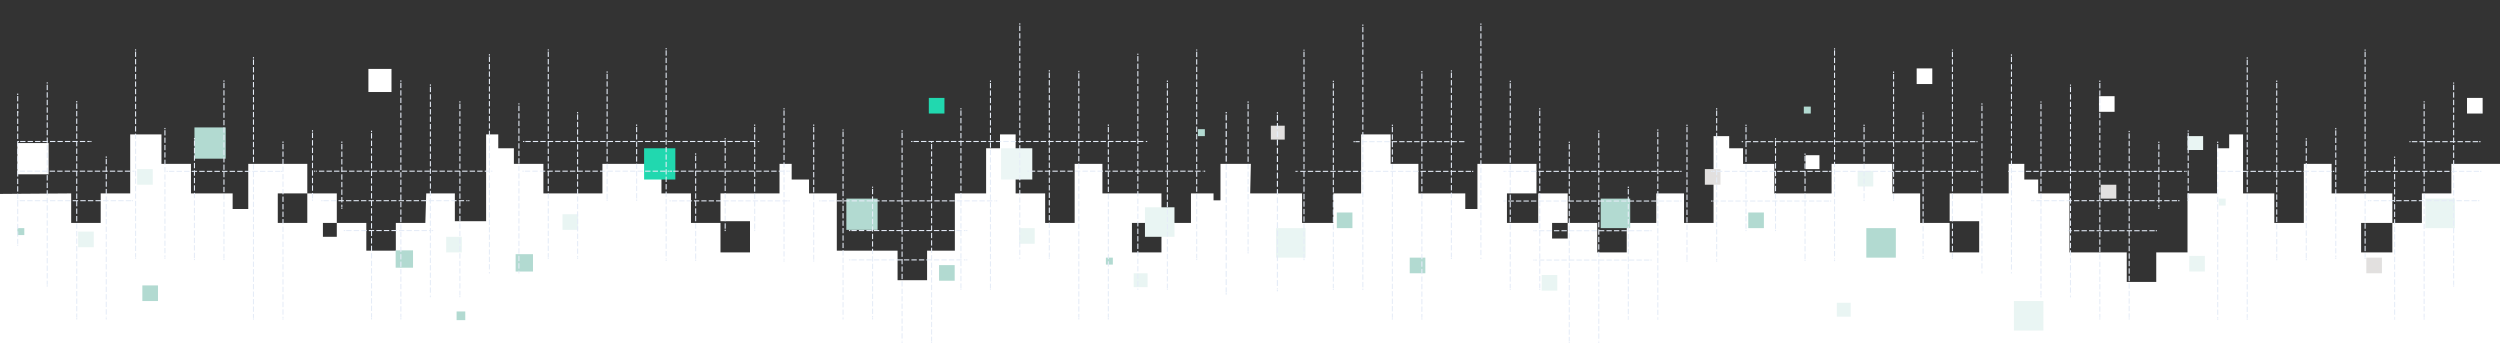<?xml version="1.0" encoding="utf-8"?>
<!-- Generator: Adobe Illustrator 22.0.1, SVG Export Plug-In . SVG Version: 6.00 Build 0)  -->
<svg version="1.1" xmlns="http://www.w3.org/2000/svg" xmlns:xlink="http://www.w3.org/1999/xlink" x="0px" y="0px"
	 viewBox="0 0 1440 200" style="enable-background:new 0 0 1440 200;" xml:space="preserve">
<rect x="0" y="0" width="1440" height="200" fill="#333333" stroke="none"/>
<style type="text/css">
	.st0{fill:#FFFFFF;}
	.st1{fill:#B2DAD1;}
	.st2{fill:#E9F5F3;}
	.st3{fill:none;}
	.st4{fill:#21D8AF;}
	.st5{fill:#ECF6F5;}
	.st6{fill:#E2E0DF;}
	.st7{fill:#EAF5F3;}
	.st8{fill:none;stroke:#E5ECF7;stroke-width:0.61;stroke-miterlimit:10;}
	.st9{fill:none;stroke:#E5ECF7;stroke-width:0.61;stroke-miterlimit:10;stroke-dasharray:3.09,1.24;}
	.st10{fill:none;stroke:#E5ECF7;stroke-width:0.61;stroke-miterlimit:10;stroke-dasharray:3.08,1.23;}
	.st11{fill:none;stroke:#E5ECF7;stroke-width:0.61;stroke-miterlimit:10;stroke-dasharray:3.09,1.23;}
	.st12{fill:none;stroke:#E5ECF7;stroke-width:0.61;stroke-miterlimit:10;stroke-dasharray:3.07,1.23;}
	.st13{fill:none;stroke:#E5ECF7;stroke-width:0.61;stroke-miterlimit:10;stroke-dasharray:3.06,1.22;}
	.st14{fill:none;stroke:#E5ECF7;stroke-width:0.61;stroke-miterlimit:10;stroke-dasharray:3.05,1.22;}
	.st15{fill:none;stroke:#E5ECF7;stroke-width:0.61;stroke-miterlimit:10;stroke-dasharray:3.1,1.24;}
	.st16{fill:none;stroke:#E5ECF7;stroke-width:0.68;stroke-miterlimit:10;}
	.st17{fill:none;stroke:#E5ECF7;stroke-width:0.68;stroke-miterlimit:10;stroke-dasharray:3.39,1.35;}
	.st18{fill:none;stroke:#E5ECF7;stroke-width:0.61;stroke-miterlimit:10;stroke-dasharray:3.03,1.21;}
	.st19{fill:none;stroke:#E5ECF7;stroke-width:0.61;stroke-miterlimit:10;stroke-dasharray:3.06,1.23;}
	.st20{fill:none;stroke:#E5ECF7;stroke-width:0.61;stroke-miterlimit:10;stroke-dasharray:3.12,1.25;}
	.st21{fill:none;stroke:#E5ECF7;stroke-width:0.68;stroke-miterlimit:10;stroke-dasharray:3.4,1.36;}
	.st22{fill:none;stroke:#E5ECF7;stroke-width:0.61;stroke-miterlimit:10;stroke-dasharray:3.13,1.25;}
</style>
<g id="Layer_1">
	<title>imandra_background_transition</title>
	<desc>Created with Sketch.</desc>
	<polygon class="st0" points="75,77.4 75,111.4 58,111.4 58,128.4 41,128.4 41,111.4 0,111.7 0,200 1440,200 1440,94.4 1412,94.4 
		1412,111.4 1395,111.4 1395,128.4 1378,128.4 1378,145.4 1360,145.4 1360,128.4 1378,128.4 1378,111.4 1343,111.4 1343,94.4 
		1327,94.4 1327,128.4 1310,128.4 1310,111.4 1292,111.4 1292,77.4 1284,77.4 1284,85.4 1277,85.4 1277,111.4 1260,111.4 
		1260,145.4 1242,145.4 1242,162.4 1225,162.4 1225,145.4 1192,145.4 1192,111.4 1174,111.4 1174,103.4 1166,103.4 1166,94.4 
		1157,94.4 1157,111.4 1123,111.4 1123,127.4 1140,127.4 1140,145.4 1123,145.4 1123,128.4 1106,128.4 1106,111.4 1090,111.4 
		1090,94.4 1055,94.4 1055,111.4 1022,111.4 1022,94.4 1004,94.4 1004,85.4 996,85.4 996,78.4 987,78.4 987,128.4 970,128.4 
		970,111.4 954,111.4 954,128.4 937,128.4 937,145.4 920,145.4 920,128.4 903,128.4 903,137.4 894,137.4 894,128.4 903,128.4 
		903,111.4 886,111.4 886,128.4 868,128.4 868,111.4 885,111.4 885,94.4 851,94.4 851,120.4 844,120.4 844,111.4 817,111.4 
		817,94.4 801,94.4 801,77.4 784,77.4 784,111.4 768,111.4 768,128.4 750,128.4 750,111.4 720.1,111.4 720.5,94.4 703,94.4 
		703,115.4 699,115.4 699,111.4 686,111.4 686,128.4 669,128.4 669,145.4 652,145.4 652,128.4 669,128.4 669,111.4 635,111.4 
		635,94.4 619,94.4 619,128.4 602,128.4 602,111.4 585,111.4 585,77.4 576,77.4 576,85.4 568,85.4 568,111.4 550,111.4 550,144.4 
		534,144.4 534,161.4 517,161.4 517,144.4 482,144.4 482,111.4 466,111.4 466,103.4 456,103.4 456,94.4 449,94.4 449,111.4 
		415,111.4 415,127.4 432,127.4 432,145.4 415,145.4 415,128.4 398,128.4 398,111.4 381,111.4 381,94.4 347,94.4 347,111.4 
		313,111.4 313,94.4 296,94.4 296,85.4 287,85.4 287,77.4 280,77.4 280,127.4 262,127.4 262,111.4 245.5,111.4 245,128.4 228,128.4 
		228,144.4 211,144.4 211,128.4 194,128.4 194,136.4 186,136.4 186,128.4 194,128.4 194,111.4 177,111.4 177,128.4 160,128.4 
		160,111.4 177,111.4 177,94.4 143,94.4 143,120.4 134,120.4 134,111.4 110,111.4 110,94.4 93,94.4 93,77.4 	"/>
	<rect x="487.5" y="114.4" class="st1" width="18" height="18"/>
	<rect x="324" y="123.4" class="st2" width="9" height="9"/>
	<rect x="297" y="146.4" class="st1" width="10" height="10"/>
	<rect x="227.9" y="144.2" class="st1" width="10" height="10"/>
	<rect x="587" y="131.4" class="st2" width="9" height="9"/>
	<rect x="45" y="133.4" class="st2" width="9" height="9"/>
	<rect x="82" y="164.4" class="st1" width="9" height="9"/>
	<rect x="79" y="97.4" class="st2" width="9" height="9"/>
	<rect x="212.2" y="39.7" class="st0" width="13.3" height="13.3"/>
	<rect x="214" y="97.4" class="st3" width="18" height="18"/>
	<rect x="10" y="82.4" class="st0" width="18" height="18"/>
	<rect x="371" y="85.4" class="st4" width="18" height="18"/>
	<rect x="576.6" y="85.4" class="st5" width="18" height="18"/>
	<rect x="112" y="73.4" class="st1" width="18" height="18"/>
	<rect x="257" y="136.4" class="st2" width="9" height="9"/>
	<rect x="540.9" y="152.7" class="st1" width="9" height="9"/>
	<rect x="535" y="56.4" class="st4" width="9" height="9"/>
	<rect x="690" y="74.4" class="st1" width="4" height="4"/>
	<rect x="10" y="131.4" class="st1" width="4" height="4"/>
	<rect x="263" y="179.4" class="st1" width="5" height="5"/>
	<rect x="1058" y="174.4" class="st2" width="8" height="8"/>
	<rect x="659.5" y="119.4" class="st2" width="17" height="17"/>
	<rect x="982" y="97.4" class="st6" width="9" height="9"/>
	<rect x="1007" y="122.4" class="st1" width="9" height="9"/>
	<rect x="1070" y="98.4" class="st2" width="9" height="9"/>
	<rect x="732" y="72.4" class="st6" width="8" height="8"/>
	<rect x="653" y="157.4" class="st2" width="8" height="8"/>
	<rect x="1260" y="78.4" class="st2" width="9" height="8"/>
	<rect x="1209" y="55.4" class="st0" width="9" height="9"/>
	<rect x="1210" y="106.4" class="st6" width="9" height="8"/>
	<rect x="1104" y="39.4" class="st0" width="9" height="9"/>
	<rect x="1363" y="148.4" class="st6" width="9" height="9"/>
	<rect x="1261" y="147.4" class="st7" width="9" height="9"/>
	<rect x="1421" y="56.4" class="st0" width="9" height="9"/>
	<rect x="1075" y="131.4" class="st1" width="17" height="17"/>
	<rect x="922" y="114.4" class="st1" width="17" height="17"/>
	<rect x="735" y="131.4" class="st2" width="17" height="17"/>
	<rect x="1160" y="173.4" class="st2" width="17" height="17"/>
	<rect x="1397" y="114.4" class="st2" width="17" height="17"/>
	<rect x="888" y="158.4" class="st2" width="9" height="9"/>
	<rect x="1040" y="89.4" class="st0" width="8" height="8"/>
	<rect x="770" y="122.4" class="st1" width="9" height="9"/>
	<rect x="812" y="148.4" class="st1" width="9" height="9"/>
	<rect x="637" y="148.4" class="st1" width="4" height="4"/>
	<rect x="1278" y="114.4" class="st2" width="4" height="4"/>
	<rect x="1039" y="61.4" class="st1" width="4" height="4"/>
</g>
<g id="lines">
	<g>
		<line class="st8" x1="718.9" y1="58.4" x2="718.9" y2="59.2"/>
		<line class="st9" x1="718.9" y1="59.8" x2="718.9" y2="144.9"/>
		<line class="st8" x1="718.9" y1="145.2" x2="718.9" y2="146"/>
		<line class="st8" x1="689.3" y1="28.5" x2="689.3" y2="29.1"/>
		<line class="st10" x1="689.3" y1="29.8" x2="689.3" y2="148.8"/>
		<line class="st8" x1="689.3" y1="149.1" x2="689.3" y2="149.8"/>
		<line class="st8" x1="655.4" y1="30.9" x2="655.4" y2="31.6"/>
		<line class="st11" x1="655.4" y1="32.3" x2="655.4" y2="165.9"/>
		<line class="st8" x1="655.4" y1="166.2" x2="655.4" y2="166.9"/>
		<line class="st8" x1="621.4" y1="40.8" x2="621.4" y2="41.6"/>
		<line class="st9" x1="621.4" y1="42.2" x2="621.4" y2="182.9"/>
		<line class="st8" x1="621.4" y1="183.2" x2="621.4" y2="184"/>
		<line class="st8" x1="587.4" y1="13.4" x2="587.4" y2="14.2"/>
		<line class="st12" x1="587.4" y1="14.8" x2="587.4" y2="148"/>
		<line class="st8" x1="587.4" y1="148.3" x2="587.4" y2="149.1"/>
		<line class="st8" x1="553.5" y1="62.3" x2="553.5" y2="63"/>
		<line class="st9" x1="553.5" y1="63.6" x2="553.5" y2="165.9"/>
		<line class="st8" x1="553.5" y1="166.2" x2="553.5" y2="166.9"/>
		<line class="st8" x1="519.6" y1="75" x2="519.6" y2="75.8"/>
		<line class="st13" x1="519.6" y1="76.4" x2="519.6" y2="196.4"/>
		<line class="st8" x1="519.6" y1="196.7" x2="519.6" y2="197.5"/>
		<line class="st8" x1="485.6" y1="74.5" x2="485.6" y2="75.2"/>
		<line class="st14" x1="485.6" y1="75.8" x2="485.6" y2="182.9"/>
		<line class="st8" x1="485.6" y1="183.2" x2="485.6" y2="184"/>
		<line class="st8" x1="451.6" y1="62.3" x2="451.6" y2="63"/>
		<line class="st14" x1="451.6" y1="63.6" x2="451.6" y2="149.6"/>
		<line class="st8" x1="451.6" y1="150" x2="451.6" y2="150.7"/>
		<line class="st8" x1="417.7" y1="79.5" x2="417.7" y2="80.3"/>
		<line class="st15" x1="417.7" y1="80.9" x2="417.7" y2="132"/>
		<line class="st8" x1="417.7" y1="132.3" x2="417.7" y2="133.1"/>
		<line class="st8" x1="383.7" y1="27.7" x2="383.7" y2="28.4"/>
		<line class="st13" x1="383.7" y1="29" x2="383.7" y2="149.2"/>
		<line class="st8" x1="383.7" y1="149.5" x2="383.7" y2="150.3"/>
		<line class="st8" x1="349.7" y1="41.1" x2="349.7" y2="41.9"/>
		<line class="st11" x1="349.7" y1="42.5" x2="349.7" y2="114.6"/>
		<line class="st8" x1="349.7" y1="114.9" x2="349.7" y2="115.7"/>
		<line class="st8" x1="315.8" y1="28.4" x2="315.8" y2="29.1"/>
		<line class="st12" x1="315.8" y1="29.7" x2="315.8" y2="148"/>
		<line class="st8" x1="315.8" y1="148.3" x2="315.8" y2="149.1"/>
		<line class="st8" x1="281.9" y1="31.2" x2="281.9" y2="32"/>
		<line class="st14" x1="281.9" y1="32.6" x2="281.9" y2="156.4"/>
		<line class="st8" x1="281.9" y1="156.7" x2="281.9" y2="157.5"/>
		<line class="st8" x1="247.9" y1="48.6" x2="247.9" y2="49.4"/>
		<line class="st13" x1="247.9" y1="50" x2="247.9" y2="170.1"/>
		<line class="st8" x1="247.9" y1="170.4" x2="247.9" y2="171.2"/>
		<line class="st8" x1="214" y1="75.3" x2="214" y2="76.1"/>
		<line class="st11" x1="214" y1="76.7" x2="214" y2="182.9"/>
		<line class="st8" x1="214" y1="183.2" x2="214" y2="184"/>
		<line class="st8" x1="180" y1="75" x2="180" y2="75.8"/>
		<line class="st15" x1="180" y1="76.4" x2="180" y2="114.6"/>
		<line class="st8" x1="180" y1="114.9" x2="180" y2="115.7"/>
		<line class="st8" x1="146" y1="32.9" x2="146" y2="33.7"/>
		<line class="st10" x1="146" y1="34.3" x2="146" y2="183.1"/>
		<line class="st8" x1="146" y1="183.4" x2="146" y2="184.1"/>
		<line class="st8" x1="112" y1="79.5" x2="112" y2="80.3"/>
		<line class="st10" x1="112" y1="80.9" x2="112" y2="148.8"/>
		<line class="st8" x1="112" y1="149.1" x2="112" y2="149.8"/>
		<line class="st8" x1="78.1" y1="28.4" x2="78.1" y2="29.1"/>
		<line class="st12" x1="78.1" y1="29.7" x2="78.1" y2="148"/>
		<line class="st8" x1="78.1" y1="148.3" x2="78.1" y2="149.1"/>
		<line class="st8" x1="44.2" y1="58.2" x2="44.2" y2="59"/>
		<line class="st11" x1="44.2" y1="59.6" x2="44.2" y2="182.9"/>
		<line class="st8" x1="44.2" y1="183.2" x2="44.2" y2="184"/>
		<line class="st8" x1="10.2" y1="53.9" x2="10.2" y2="54.7"/>
		<line class="st9" x1="10.2" y1="55.3" x2="10.2" y2="140.5"/>
		<line class="st8" x1="10.2" y1="140.9" x2="10.2" y2="141.6"/>
		<line class="st16" x1="706.3" y1="64.5" x2="706.3" y2="65.3"/>
		<line class="st17" x1="706.3" y1="66" x2="706.3" y2="168.5"/>
		<line class="st16" x1="706.3" y1="168.8" x2="706.3" y2="169.7"/>
		<line class="st8" x1="672.4" y1="46.4" x2="672.4" y2="47.2"/>
		<line class="st13" x1="672.4" y1="47.8" x2="672.4" y2="165.9"/>
		<line class="st8" x1="672.4" y1="166.2" x2="672.4" y2="166.9"/>
		<line class="st8" x1="638.4" y1="71.7" x2="638.4" y2="72.5"/>
		<line class="st12" x1="638.4" y1="73.1" x2="638.4" y2="182.9"/>
		<line class="st8" x1="638.4" y1="183.2" x2="638.4" y2="184"/>
		<line class="st8" x1="604.4" y1="40.4" x2="604.4" y2="41.2"/>
		<line class="st11" x1="604.4" y1="41.8" x2="604.4" y2="148"/>
		<line class="st8" x1="604.4" y1="148.3" x2="604.4" y2="149.1"/>
		<line class="st8" x1="570.5" y1="46.4" x2="570.5" y2="47.2"/>
		<line class="st13" x1="570.5" y1="47.8" x2="570.5" y2="165.9"/>
		<line class="st8" x1="570.5" y1="166.2" x2="570.5" y2="166.9"/>
		<line class="st8" x1="536.6" y1="81.5" x2="536.6" y2="82.3"/>
		<line class="st14" x1="536.6" y1="82.9" x2="536.6" y2="196.4"/>
		<line class="st8" x1="536.6" y1="196.7" x2="536.6" y2="197.5"/>
		<line class="st8" x1="502.6" y1="107.5" x2="502.6" y2="108.2"/>
		<line class="st10" x1="502.6" y1="108.8" x2="502.6" y2="182.9"/>
		<line class="st8" x1="502.6" y1="183.2" x2="502.6" y2="184"/>
		<line class="st8" x1="468.7" y1="71.7" x2="468.7" y2="72.5"/>
		<line class="st9" x1="468.7" y1="73.1" x2="468.7" y2="149.6"/>
		<line class="st8" x1="468.7" y1="150" x2="468.7" y2="150.7"/>
		<line class="st8" x1="434.7" y1="71.7" x2="434.7" y2="72.5"/>
		<line class="st13" x1="434.7" y1="73.1" x2="434.7" y2="132"/>
		<line class="st8" x1="434.7" y1="132.3" x2="434.7" y2="133.1"/>
		<line class="st8" x1="400.7" y1="88.3" x2="400.7" y2="89.1"/>
		<line class="st9" x1="400.7" y1="89.7" x2="400.7" y2="149.2"/>
		<line class="st8" x1="400.7" y1="149.5" x2="400.7" y2="150.3"/>
		<line class="st8" x1="366.7" y1="71.7" x2="366.7" y2="72.5"/>
		<line class="st18" x1="366.7" y1="73.1" x2="366.7" y2="114.6"/>
		<line class="st8" x1="366.7" y1="114.9" x2="366.7" y2="115.7"/>
		<line class="st8" x1="332.7" y1="64.5" x2="332.7" y2="65.3"/>
		<line class="st19" x1="332.7" y1="65.9" x2="332.7" y2="148"/>
		<line class="st8" x1="332.7" y1="148.3" x2="332.7" y2="149.1"/>
		<line class="st8" x1="298.9" y1="59.5" x2="298.9" y2="60.2"/>
		<line class="st11" x1="298.9" y1="60.9" x2="298.9" y2="156.4"/>
		<line class="st8" x1="298.9" y1="156.7" x2="298.9" y2="157.5"/>
		<line class="st8" x1="264.9" y1="58.3" x2="264.9" y2="59.1"/>
		<line class="st10" x1="264.9" y1="59.7" x2="264.9" y2="170.1"/>
		<line class="st8" x1="264.9" y1="170.4" x2="264.9" y2="171.2"/>
		<line class="st8" x1="230.9" y1="46.3" x2="230.9" y2="47.1"/>
		<line class="st19" x1="230.9" y1="47.7" x2="230.9" y2="182.9"/>
		<line class="st8" x1="230.9" y1="183.2" x2="230.9" y2="184"/>
		<line class="st8" x1="196.9" y1="81.5" x2="196.9" y2="82.3"/>
		<line class="st20" x1="196.9" y1="82.9" x2="196.9" y2="119.2"/>
		<line class="st8" x1="196.9" y1="119.5" x2="196.9" y2="120.3"/>
		<line class="st8" x1="163" y1="81.5" x2="163" y2="82.3"/>
		<line class="st9" x1="163" y1="82.9" x2="163" y2="183.1"/>
		<line class="st8" x1="163" y1="183.4" x2="163" y2="184.1"/>
		<line class="st8" x1="129" y1="46.3" x2="129" y2="47.1"/>
		<line class="st13" x1="129" y1="47.7" x2="129" y2="148.8"/>
		<line class="st8" x1="129" y1="149.1" x2="129" y2="149.8"/>
		<line class="st8" x1="95" y1="73.7" x2="95" y2="74.4"/>
		<line class="st18" x1="95" y1="75" x2="95" y2="148"/>
		<line class="st8" x1="95" y1="148.3" x2="95" y2="149.1"/>
		<line class="st8" x1="61.2" y1="90.1" x2="61.2" y2="90.9"/>
		<line class="st9" x1="61.2" y1="91.5" x2="61.2" y2="182.9"/>
		<line class="st8" x1="61.2" y1="183.2" x2="61.2" y2="184"/>
		<line class="st8" x1="27.2" y1="47.4" x2="27.2" y2="48.1"/>
		<line class="st15" x1="27.2" y1="48.8" x2="27.2" y2="164"/>
		<line class="st8" x1="27.2" y1="164.3" x2="27.2" y2="165.1"/>
		<line class="st8" x1="301.3" y1="81.5" x2="302" y2="81.5"/>
		<line class="st10" x1="302.6" y1="81.5" x2="436.2" y2="81.5"/>
		<line class="st8" x1="436.5" y1="81.5" x2="437.3" y2="81.5"/>
		<line class="st8" x1="10.2" y1="81.5" x2="11" y2="81.5"/>
		<line class="st12" x1="11.6" y1="81.5" x2="51.7" y2="81.5"/>
		<line class="st8" x1="52" y1="81.5" x2="52.7" y2="81.5"/>
		<line class="st8" x1="524.8" y1="81.5" x2="525.6" y2="81.5"/>
		<line class="st10" x1="526.2" y1="81.5" x2="659.8" y2="81.5"/>
		<line class="st8" x1="660" y1="81.5" x2="660.8" y2="81.5"/>
		<line class="st8" x1="471.8" y1="115.7" x2="472.6" y2="115.7"/>
		<line class="st9" x1="473.2" y1="115.7" x2="573.3" y2="115.7"/>
		<line class="st8" x1="573.6" y1="115.7" x2="574.4" y2="115.7"/>
		<line class="st8" x1="9.9" y1="64.5" x2="10.6" y2="64.5"/>
		<line class="st8" x1="9.9" y1="98.6" x2="10.6" y2="98.6"/>
		<line class="st9" x1="11.3" y1="98.6" x2="77.2" y2="98.6"/>
		<line class="st8" x1="77.5" y1="98.6" x2="78.2" y2="98.6"/>
		<line class="st8" x1="489" y1="132.8" x2="489.8" y2="132.8"/>
		<line class="st11" x1="490.4" y1="132.8" x2="556.1" y2="132.8"/>
		<line class="st8" x1="556.5" y1="132.8" x2="557.2" y2="132.8"/>
		<line class="st8" x1="489" y1="149.7" x2="489.8" y2="149.7"/>
		<line class="st11" x1="490.4" y1="149.7" x2="556.1" y2="149.7"/>
		<line class="st8" x1="556.5" y1="149.7" x2="557.2" y2="149.7"/>
		<line class="st8" x1="385.6" y1="115.7" x2="386.4" y2="115.7"/>
		<line class="st18" x1="387" y1="115.7" x2="453.8" y2="115.7"/>
		<line class="st8" x1="454.1" y1="115.7" x2="454.9" y2="115.7"/>
		<line class="st8" x1="591.8" y1="98.6" x2="592.6" y2="98.6"/>
		<line class="st9" x1="593.2" y1="98.6" x2="693.1" y2="98.6"/>
		<line class="st8" x1="693.4" y1="98.6" x2="694.2" y2="98.6"/>
		<line class="st8" x1="386.4" y1="98.6" x2="387.1" y2="98.6"/>
		<line class="st15" x1="387.8" y1="98.6" x2="453.8" y2="98.6"/>
		<line class="st8" x1="454.1" y1="98.6" x2="454.9" y2="98.6"/>
		<line class="st8" x1="300.9" y1="98.6" x2="301.7" y2="98.6"/>
		<line class="st9" x1="302.3" y1="98.6" x2="385.3" y2="98.6"/>
		<line class="st8" x1="385.6" y1="98.6" x2="386.4" y2="98.6"/>
		<line class="st8" x1="185" y1="115.6" x2="185.8" y2="115.6"/>
		<line class="st9" x1="186.3" y1="115.6" x2="269.3" y2="115.6"/>
		<line class="st8" x1="269.7" y1="115.6" x2="270.4" y2="115.6"/>
		<line class="st8" x1="198" y1="132.8" x2="198.8" y2="132.8"/>
		<line class="st15" x1="199.4" y1="132.8" x2="248.4" y2="132.8"/>
		<line class="st8" x1="248.7" y1="132.8" x2="249.5" y2="132.8"/>
		<line class="st8" x1="9.9" y1="115.6" x2="10.6" y2="115.6"/>
		<line class="st20" x1="11.3" y1="115.6" x2="75.5" y2="115.6"/>
		<line class="st8" x1="75.9" y1="115.6" x2="76.6" y2="115.6"/>
		<line class="st8" x1="95.9" y1="98.7" x2="96.7" y2="98.7"/>
		<line class="st20" x1="97.3" y1="98.7" x2="161.5" y2="98.7"/>
		<line class="st8" x1="161.8" y1="98.7" x2="162.6" y2="98.7"/>
		<line class="st8" x1="283.6" y1="98.6" x2="282.9" y2="98.6"/>
		<line class="st15" x1="282.3" y1="98.6" x2="182" y2="98.6"/>
		<line class="st8" x1="181.6" y1="98.6" x2="180.9" y2="98.6"/>
		<line class="st8" x1="751.1" y1="28.6" x2="751.1" y2="29.2"/>
		<line class="st10" x1="751.1" y1="29.8" x2="751.1" y2="148.8"/>
		<line class="st8" x1="751.1" y1="149.1" x2="751.1" y2="149.9"/>
		<line class="st8" x1="785" y1="14.1" x2="785" y2="14.9"/>
		<line class="st11" x1="785" y1="15.5" x2="785" y2="165.9"/>
		<line class="st8" x1="785" y1="166.3" x2="785" y2="167"/>
		<line class="st8" x1="819" y1="40.9" x2="819" y2="41.7"/>
		<line class="st9" x1="819" y1="42.3" x2="819" y2="183"/>
		<line class="st8" x1="819" y1="183.3" x2="819" y2="184.1"/>
		<line class="st8" x1="853" y1="13.5" x2="853" y2="14.3"/>
		<line class="st12" x1="853" y1="14.9" x2="853" y2="148.1"/>
		<line class="st8" x1="853" y1="148.4" x2="853" y2="149.2"/>
		<line class="st8" x1="886.9" y1="62.3" x2="886.9" y2="63.1"/>
		<line class="st9" x1="886.9" y1="63.7" x2="886.9" y2="165.9"/>
		<line class="st8" x1="886.9" y1="166.3" x2="886.9" y2="167"/>
		<line class="st8" x1="920.9" y1="75.1" x2="920.9" y2="75.8"/>
		<line class="st13" x1="920.9" y1="76.5" x2="920.9" y2="196.5"/>
		<line class="st8" x1="920.9" y1="196.8" x2="920.9" y2="197.5"/>
		<line class="st8" x1="954.9" y1="74.5" x2="954.9" y2="75.3"/>
		<line class="st14" x1="954.9" y1="75.9" x2="954.9" y2="183"/>
		<line class="st8" x1="954.9" y1="183.3" x2="954.9" y2="184.1"/>
		<line class="st8" x1="988.8" y1="62.3" x2="988.8" y2="63.1"/>
		<line class="st14" x1="988.8" y1="63.7" x2="988.8" y2="149.7"/>
		<line class="st8" x1="988.8" y1="150" x2="988.8" y2="150.8"/>
		<line class="st8" x1="1022.7" y1="79.6" x2="1022.7" y2="80.4"/>
		<line class="st15" x1="1022.7" y1="81" x2="1022.7" y2="132.1"/>
		<line class="st8" x1="1022.7" y1="132.4" x2="1022.7" y2="133.1"/>
		<line class="st8" x1="1056.7" y1="27.8" x2="1056.7" y2="28.5"/>
		<line class="st13" x1="1056.7" y1="29" x2="1056.7" y2="149.3"/>
		<line class="st8" x1="1056.7" y1="149.6" x2="1056.7" y2="150.4"/>
		<line class="st8" x1="1090.7" y1="41.2" x2="1090.7" y2="42"/>
		<line class="st11" x1="1090.7" y1="42.6" x2="1090.7" y2="114.7"/>
		<line class="st8" x1="1090.7" y1="115" x2="1090.7" y2="115.8"/>
		<line class="st8" x1="1124.6" y1="28.5" x2="1124.6" y2="29.1"/>
		<line class="st12" x1="1124.6" y1="29.8" x2="1124.6" y2="148.1"/>
		<line class="st8" x1="1124.6" y1="148.4" x2="1124.6" y2="149.2"/>
		<line class="st8" x1="1158.6" y1="31.3" x2="1158.6" y2="32.1"/>
		<line class="st14" x1="1158.6" y1="32.7" x2="1158.6" y2="156.5"/>
		<line class="st8" x1="1158.6" y1="156.8" x2="1158.6" y2="157.5"/>
		<line class="st8" x1="1192.6" y1="48.7" x2="1192.6" y2="49.4"/>
		<line class="st13" x1="1192.6" y1="50" x2="1192.6" y2="170.2"/>
		<line class="st8" x1="1192.6" y1="170.5" x2="1192.6" y2="171.3"/>
		<line class="st8" x1="1226.4" y1="75.4" x2="1226.4" y2="76.1"/>
		<line class="st11" x1="1226.4" y1="76.8" x2="1226.4" y2="183"/>
		<line class="st8" x1="1226.4" y1="183.3" x2="1226.4" y2="184.1"/>
		<line class="st8" x1="1260.4" y1="75.1" x2="1260.4" y2="75.8"/>
		<line class="st15" x1="1260.4" y1="76.5" x2="1260.4" y2="114.7"/>
		<line class="st8" x1="1260.4" y1="115" x2="1260.4" y2="115.8"/>
		<line class="st8" x1="1294.4" y1="33" x2="1294.4" y2="33.8"/>
		<line class="st10" x1="1294.4" y1="34.4" x2="1294.4" y2="183.1"/>
		<line class="st8" x1="1294.4" y1="183.4" x2="1294.4" y2="184.2"/>
		<line class="st8" x1="1328.4" y1="79.6" x2="1328.4" y2="80.4"/>
		<line class="st10" x1="1328.4" y1="81" x2="1328.4" y2="148.8"/>
		<line class="st8" x1="1328.4" y1="149.1" x2="1328.4" y2="149.9"/>
		<line class="st8" x1="1362.3" y1="28.5" x2="1362.3" y2="29.2"/>
		<line class="st12" x1="1362.3" y1="29.8" x2="1362.3" y2="148.1"/>
		<line class="st8" x1="1362.3" y1="148.4" x2="1362.3" y2="149.2"/>
		<line class="st8" x1="1396.3" y1="58.3" x2="1396.3" y2="59"/>
		<line class="st11" x1="1396.3" y1="59.7" x2="1396.3" y2="183"/>
		<line class="st8" x1="1396.3" y1="183.3" x2="1396.3" y2="184.1"/>
		<line class="st16" x1="735.8" y1="64.6" x2="735.8" y2="65.4"/>
		<line class="st21" x1="735.8" y1="66.1" x2="735.8" y2="166.6"/>
		<line class="st16" x1="735.8" y1="166.9" x2="735.8" y2="167.8"/>
		<line class="st8" x1="768" y1="46.5" x2="768" y2="47.3"/>
		<line class="st13" x1="768" y1="47.9" x2="768" y2="165.9"/>
		<line class="st8" x1="768" y1="166.3" x2="768" y2="167"/>
		<line class="st8" x1="802" y1="71.8" x2="802" y2="72.6"/>
		<line class="st12" x1="802" y1="73.1" x2="802" y2="183"/>
		<line class="st8" x1="802" y1="183.3" x2="802" y2="184.1"/>
		<line class="st8" x1="836" y1="40.5" x2="836" y2="41.2"/>
		<line class="st11" x1="836" y1="41.8" x2="836" y2="148.1"/>
		<line class="st8" x1="836" y1="148.4" x2="836" y2="149.2"/>
		<line class="st8" x1="869.9" y1="46.5" x2="869.9" y2="47.3"/>
		<line class="st13" x1="869.9" y1="47.9" x2="869.9" y2="165.9"/>
		<line class="st8" x1="869.9" y1="166.3" x2="869.9" y2="167"/>
		<line class="st8" x1="903.9" y1="81.6" x2="903.9" y2="82.4"/>
		<line class="st14" x1="903.9" y1="83" x2="903.9" y2="196.5"/>
		<line class="st8" x1="903.9" y1="196.8" x2="903.9" y2="197.5"/>
		<line class="st8" x1="937.9" y1="107.5" x2="937.9" y2="108.3"/>
		<line class="st10" x1="937.9" y1="108.9" x2="937.9" y2="183"/>
		<line class="st8" x1="937.9" y1="183.3" x2="937.9" y2="184.1"/>
		<line class="st8" x1="971.7" y1="71.8" x2="971.7" y2="72.6"/>
		<line class="st9" x1="971.7" y1="73.1" x2="971.7" y2="149.7"/>
		<line class="st8" x1="971.7" y1="150" x2="971.7" y2="150.8"/>
		<line class="st8" x1="1005.7" y1="71.8" x2="1005.7" y2="72.6"/>
		<line class="st13" x1="1005.7" y1="73.1" x2="1005.7" y2="132.1"/>
		<line class="st8" x1="1005.7" y1="132.4" x2="1005.7" y2="133.1"/>
		<line class="st8" x1="1039.7" y1="88.4" x2="1039.7" y2="89.2"/>
		<line class="st9" x1="1039.7" y1="89.8" x2="1039.7" y2="149.3"/>
		<line class="st8" x1="1039.7" y1="149.6" x2="1039.7" y2="150.3"/>
		<line class="st8" x1="1073.7" y1="71.8" x2="1073.7" y2="72.6"/>
		<line class="st18" x1="1073.7" y1="73.1" x2="1073.7" y2="114.7"/>
		<line class="st8" x1="1073.7" y1="115" x2="1073.7" y2="115.8"/>
		<line class="st8" x1="1107.7" y1="64.6" x2="1107.7" y2="65.3"/>
		<line class="st19" x1="1107.7" y1="65.9" x2="1107.7" y2="148.1"/>
		<line class="st8" x1="1107.7" y1="148.4" x2="1107.7" y2="149.2"/>
		<line class="st8" x1="1141.6" y1="59.5" x2="1141.6" y2="60.3"/>
		<line class="st11" x1="1141.6" y1="60.9" x2="1141.6" y2="156.5"/>
		<line class="st8" x1="1141.6" y1="156.8" x2="1141.6" y2="157.5"/>
		<line class="st8" x1="1175.6" y1="58.4" x2="1175.6" y2="59.1"/>
		<line class="st10" x1="1175.6" y1="59.8" x2="1175.6" y2="170.2"/>
		<line class="st8" x1="1175.6" y1="170.5" x2="1175.6" y2="171.3"/>
		<line class="st8" x1="1209.5" y1="46.4" x2="1209.5" y2="47.2"/>
		<line class="st19" x1="1209.5" y1="47.8" x2="1209.5" y2="183"/>
		<line class="st8" x1="1209.5" y1="183.3" x2="1209.5" y2="184.1"/>
		<line class="st8" x1="1243.5" y1="81.6" x2="1243.5" y2="82.4"/>
		<line class="st20" x1="1243.5" y1="83" x2="1243.5" y2="119.3"/>
		<line class="st8" x1="1243.5" y1="119.6" x2="1243.5" y2="120.3"/>
		<line class="st8" x1="1277.4" y1="81.6" x2="1277.4" y2="82.4"/>
		<line class="st9" x1="1277.4" y1="83" x2="1277.4" y2="183.1"/>
		<line class="st8" x1="1277.4" y1="183.4" x2="1277.4" y2="184.2"/>
		<line class="st8" x1="1311.4" y1="46.4" x2="1311.4" y2="47.2"/>
		<line class="st13" x1="1311.4" y1="47.8" x2="1311.4" y2="148.8"/>
		<line class="st8" x1="1311.4" y1="149.1" x2="1311.4" y2="149.9"/>
		<line class="st8" x1="1345.4" y1="73.7" x2="1345.4" y2="74.5"/>
		<line class="st18" x1="1345.4" y1="75.1" x2="1345.4" y2="148.1"/>
		<line class="st8" x1="1345.4" y1="148.4" x2="1345.4" y2="149.2"/>
		<line class="st8" x1="1379.3" y1="90.2" x2="1379.3" y2="90.9"/>
		<line class="st9" x1="1379.3" y1="91.6" x2="1379.3" y2="183"/>
		<line class="st8" x1="1379.3" y1="183.3" x2="1379.3" y2="184.1"/>
		<line class="st8" x1="1413.3" y1="47.5" x2="1413.3" y2="48.2"/>
		<line class="st15" x1="1413.3" y1="48.8" x2="1413.3" y2="164.1"/>
		<line class="st8" x1="1413.3" y1="164.4" x2="1413.3" y2="165.1"/>
		<line class="st8" x1="1139.1" y1="81.6" x2="1138.4" y2="81.6"/>
		<line class="st10" x1="1137.8" y1="81.6" x2="1004.3" y2="81.6"/>
		<line class="st8" x1="1004" y1="81.6" x2="1003.2" y2="81.6"/>
		<line class="st8" x1="1428.8" y1="81.6" x2="1428" y2="81.6"/>
		<line class="st22" x1="1427.4" y1="81.6" x2="1388.9" y2="81.6"/>
		<line class="st8" x1="1388.5" y1="81.6" x2="1387.8" y2="81.6"/>
		<line class="st10" x1="843.5" y1="81.6" x2="780.7" y2="81.6"/>
		<line class="st8" x1="780.4" y1="81.6" x2="779.6" y2="81.6"/>
		<line class="st8" x1="968.6" y1="115.8" x2="967.8" y2="115.8"/>
		<line class="st9" x1="967.2" y1="115.8" x2="867.1" y2="115.8"/>
		<line class="st8" x1="866.8" y1="115.8" x2="866" y2="115.8"/>
		<line class="st8" x1="1429.3" y1="64.6" x2="1428.5" y2="64.6"/>
		<line class="st8" x1="1429.3" y1="98.7" x2="1428.5" y2="98.7"/>
		<line class="st18" x1="1427.9" y1="98.7" x2="1363.3" y2="98.7"/>
		<line class="st8" x1="1363" y1="98.7" x2="1362.2" y2="98.7"/>
		<line class="st8" x1="951.4" y1="132.9" x2="950.6" y2="132.9"/>
		<line class="st11" x1="950" y1="132.9" x2="884.3" y2="132.9"/>
		<line class="st8" x1="883.9" y1="132.9" x2="883.2" y2="132.9"/>
		<line class="st8" x1="951.4" y1="149.8" x2="950.6" y2="149.8"/>
		<line class="st11" x1="950" y1="149.8" x2="884.3" y2="149.8"/>
		<line class="st8" x1="883.9" y1="149.8" x2="883.2" y2="149.8"/>
		<line class="st8" x1="1054.8" y1="115.8" x2="1054" y2="115.8"/>
		<line class="st18" x1="1053.5" y1="115.8" x2="986.7" y2="115.8"/>
		<line class="st8" x1="986.4" y1="115.8" x2="985.6" y2="115.8"/>
		<line class="st8" x1="968.6" y1="98.7" x2="967.8" y2="98.7"/>
		<line class="st9" x1="967.2" y1="98.7" x2="867.1" y2="98.7"/>
		<line class="st8" x1="866.8" y1="98.7" x2="866" y2="98.7"/>
		<line class="st8" x1="848.6" y1="98.7" x2="847.9" y2="98.7"/>
		<line class="st9" x1="847.3" y1="98.7" x2="747.3" y2="98.7"/>
		<line class="st8" x1="747" y1="98.7" x2="746.2" y2="98.7"/>
		<line class="st8" x1="1054" y1="98.7" x2="1053.4" y2="98.7"/>
		<line class="st15" x1="1052.8" y1="98.7" x2="986.7" y2="98.7"/>
		<line class="st8" x1="986.4" y1="98.7" x2="985.6" y2="98.7"/>
		<line class="st8" x1="1139.5" y1="98.7" x2="1138.7" y2="98.7"/>
		<line class="st9" x1="1138.1" y1="98.7" x2="1055.1" y2="98.7"/>
		<line class="st8" x1="1054.8" y1="98.7" x2="1054" y2="98.7"/>
		<line class="st8" x1="1255.4" y1="115.6" x2="1254.6" y2="115.6"/>
		<line class="st9" x1="1254" y1="115.6" x2="1171.1" y2="115.6"/>
		<line class="st8" x1="1170.8" y1="115.6" x2="1170" y2="115.6"/>
		<line class="st8" x1="1242.4" y1="132.9" x2="1241.7" y2="132.9"/>
		<line class="st15" x1="1241.1" y1="132.9" x2="1192.1" y2="132.9"/>
		<line class="st8" x1="1191.8" y1="132.9" x2="1191" y2="132.9"/>
		<line class="st8" x1="1428.1" y1="115.6" x2="1427.3" y2="115.6"/>
		<line class="st15" x1="1426.7" y1="115.6" x2="1365" y2="115.6"/>
		<line class="st8" x1="1364.7" y1="115.6" x2="1363.9" y2="115.6"/>
		<line class="st8" x1="1344.5" y1="98.7" x2="1343.7" y2="98.7"/>
		<line class="st20" x1="1343.1" y1="98.7" x2="1278.9" y2="98.7"/>
		<line class="st8" x1="1278.6" y1="98.7" x2="1277.8" y2="98.7"/>
		<line class="st8" x1="1156.8" y1="98.7" x2="1157.6" y2="98.7"/>
		<line class="st15" x1="1158.2" y1="98.7" x2="1258.5" y2="98.7"/>
		<line class="st8" x1="1258.8" y1="98.7" x2="1259.5" y2="98.7"/>
	</g>
</g>
</svg>
